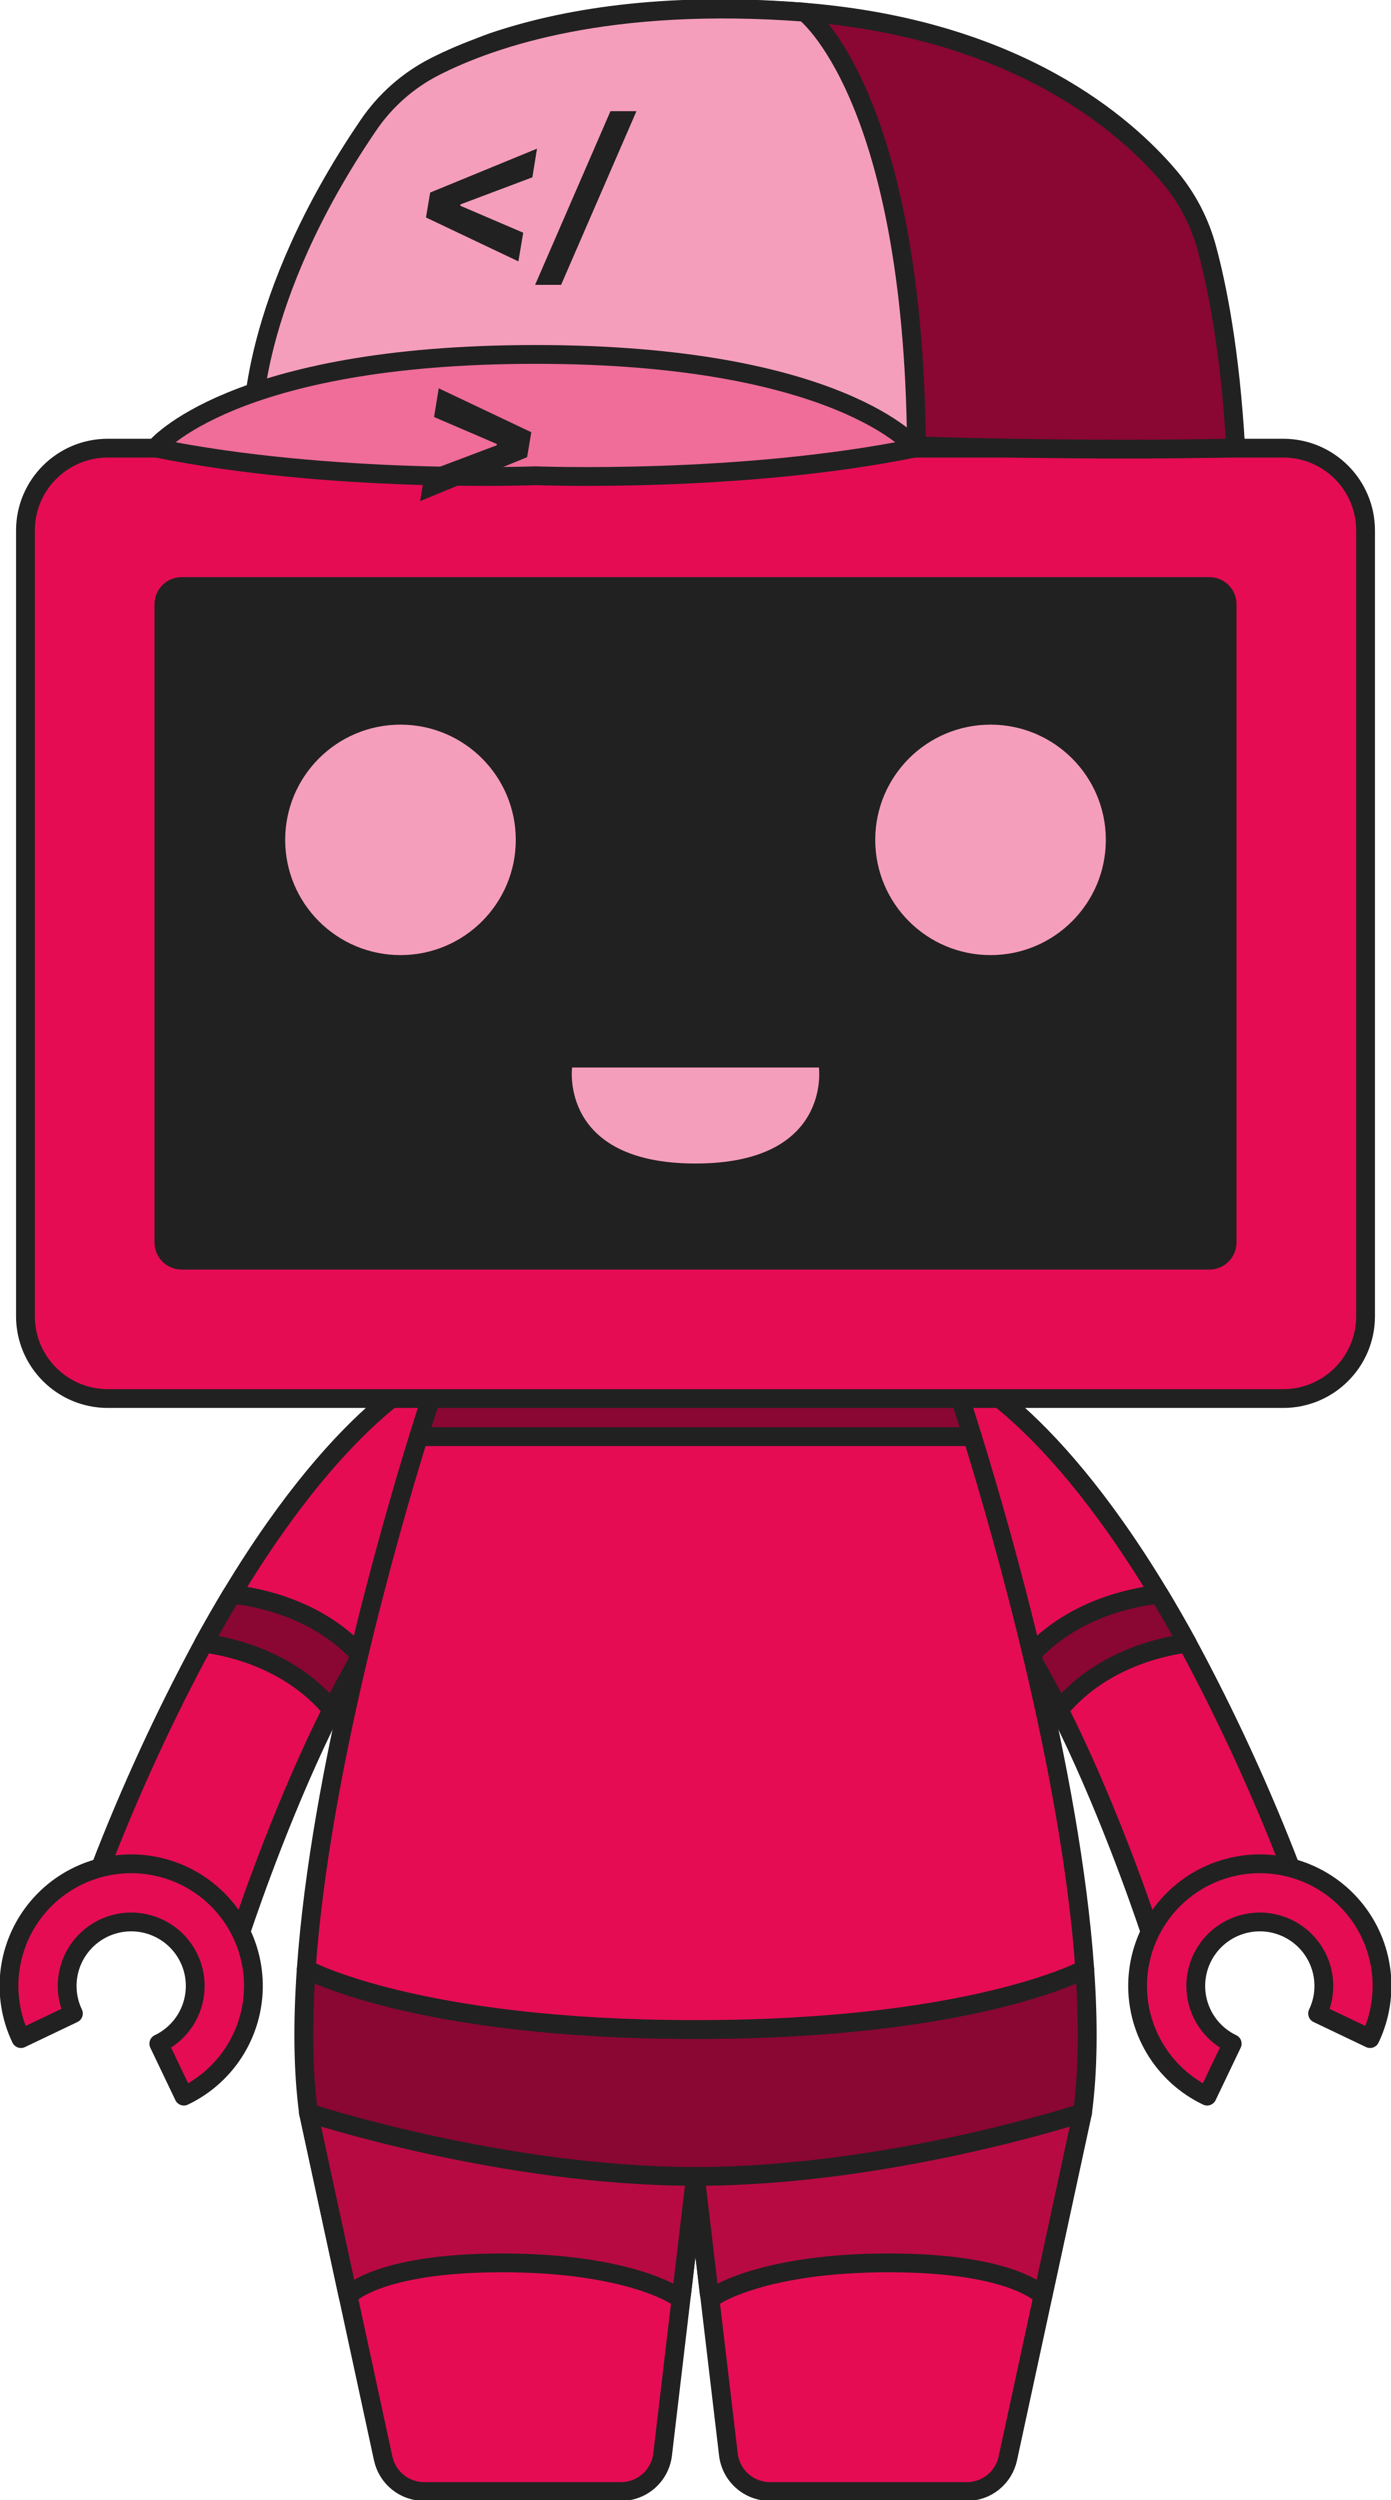 <svg width="296" height="532" viewBox="0 0 296 532" fill="none" xmlns="http://www.w3.org/2000/svg">
<g clip-path="url(#clip0_488_6996)">
<path d="M275.873 400.591L245.564 413.571C245.564 413.571 245.281 412.693 244.75 411.111C242.379 404.048 235.028 382.999 225.38 363.807C223.394 359.855 221.316 355.995 219.156 352.345C213.865 343.362 208.116 335.687 202.276 331.36C179.904 314.775 202.194 290.972 202.194 290.972C202.194 290.972 221.618 297.659 246.672 339.236C248.625 342.484 250.614 345.948 252.64 349.628C260.982 365.081 268.332 381.049 274.646 397.435C275.058 398.477 275.461 399.529 275.873 400.591Z" fill="#E50C54" stroke="#212121" stroke-width="4" stroke-linejoin="round"/>
<path d="M291.545 433.789L280.377 428.456C281.539 426.026 281.953 423.306 281.568 420.641C281.183 417.975 280.016 415.484 278.214 413.481C276.412 411.479 274.056 410.055 271.444 409.391C268.833 408.726 266.083 408.851 263.542 409.748C261.001 410.646 258.784 412.276 257.17 414.433C255.556 416.59 254.619 419.176 254.476 421.866C254.334 424.555 254.992 427.226 256.369 429.542C257.745 431.857 259.778 433.712 262.21 434.873L256.873 446.033C252.232 443.818 248.352 440.277 245.725 435.858C243.098 431.438 241.841 426.34 242.113 421.207C242.385 416.074 244.175 411.137 247.254 407.021C250.334 402.904 254.567 399.792 259.416 398.079C264.266 396.366 269.515 396.129 274.499 397.397C279.484 398.665 283.98 401.382 287.419 405.204C290.859 409.026 293.087 413.782 293.822 418.869C294.557 423.956 293.766 429.147 291.548 433.785L291.545 433.789Z" fill="#E50C54" stroke="#212121" stroke-width="4" stroke-linejoin="round"/>
<path d="M252.64 349.628C245.903 350.552 233.884 353.617 225.38 363.807C223.394 359.856 221.316 355.995 219.156 352.345C228.191 342.456 240.557 339.895 246.672 339.236C248.622 342.484 250.611 345.948 252.64 349.628Z" fill="#890732" stroke="#212121" stroke-width="4" stroke-linejoin="round"/>
<path d="M20.129 400.591L50.437 413.571C50.437 413.571 50.721 412.693 51.252 411.111C53.623 404.048 60.973 382.999 70.621 363.807C72.608 359.855 74.686 355.995 76.846 352.345C82.137 343.362 87.885 335.687 93.725 331.36C116.097 314.775 93.808 290.972 93.808 290.972C93.808 290.972 74.383 297.659 49.33 339.236C47.377 342.484 45.387 345.948 43.361 349.628C35.02 365.081 27.67 381.049 21.355 397.435C20.944 398.477 20.541 399.529 20.129 400.591Z" fill="#E50C54" stroke="#212121" stroke-width="4" stroke-linejoin="round"/>
<path d="M4.456 433.789L15.623 428.456C14.462 426.026 14.047 423.306 14.432 420.641C14.818 417.975 15.985 415.484 17.787 413.481C19.589 411.479 21.945 410.055 24.556 409.391C27.168 408.726 29.918 408.851 32.459 409.748C35 410.646 37.217 412.276 38.831 414.433C40.444 416.59 41.382 419.176 41.524 421.866C41.667 424.555 41.008 427.226 39.632 429.542C38.255 431.857 36.223 433.712 33.791 434.873L39.128 446.033C43.769 443.818 47.648 440.277 50.276 435.858C52.903 431.438 54.16 426.34 53.888 421.207C53.615 416.074 51.826 411.137 48.746 407.021C45.666 402.904 41.434 399.792 36.584 398.079C31.735 396.366 26.486 396.129 21.502 397.397C16.517 398.665 12.021 401.382 8.581 405.204C5.142 409.026 2.914 413.782 2.179 418.869C1.444 423.956 2.235 429.147 4.452 433.785L4.456 433.789Z" fill="#E50C54" stroke="#212121" stroke-width="4" stroke-linejoin="round"/>
<path d="M43.361 349.628C50.099 350.552 62.117 353.617 70.621 363.807C72.608 359.856 74.686 355.995 76.846 352.345C67.811 342.456 55.444 339.895 49.33 339.236C47.38 342.484 45.39 345.948 43.361 349.628Z" fill="#890732" stroke="#212121" stroke-width="4" stroke-linejoin="round"/>
<path d="M148 463.116L147.927 463.738L145.044 488.108L140.998 522.303C140.742 524.47 139.7 526.467 138.068 527.917C136.437 529.367 134.329 530.169 132.146 530.17H90.258C88.221 530.169 86.246 529.471 84.661 528.193C83.076 526.915 81.976 525.133 81.544 523.144L74.065 488.529L65.653 449.596L147.735 463.07L148 463.116Z" fill="#E50C54" stroke="#212121" stroke-width="4" stroke-linejoin="round"/>
<path d="M230.357 449.596L214.457 523.144C214.027 525.134 212.927 526.917 211.341 528.195C209.756 529.473 207.78 530.17 205.743 530.17H163.855C161.672 530.167 159.565 529.366 157.934 527.916C156.303 526.466 155.26 524.469 155.003 522.303L150.728 486.169L148.174 464.607V464.598L148 463.116L230.357 449.596Z" fill="#E50C54" stroke="#212121" stroke-width="4" stroke-linejoin="round"/>
<path d="M147.735 463.07L147.927 463.738L145.044 488.108L143.817 488.529C143.817 488.529 133.547 481.512 106.827 481.512C80.107 481.512 74.065 488.529 74.065 488.529L65.653 449.596L147.735 463.07Z" fill="#B70A43" stroke="#212121" stroke-width="4" stroke-linejoin="round"/>
<path d="M148.234 463.07L148.042 463.738L150.925 488.108L152.152 488.529C152.152 488.529 162.422 481.512 189.142 481.512C215.862 481.512 221.904 488.529 221.904 488.529L230.316 449.596L148.234 463.07Z" fill="#B70A43" stroke="#212121" stroke-width="4" stroke-linejoin="round"/>
<path d="M230.358 449.593C230.358 449.593 189.157 463.112 148 463.112C106.844 463.112 65.647 449.593 65.647 449.593C64.427 440.508 64.39 430.068 65.165 419.01C65.165 419.01 88.635 431.859 147.997 431.859C206.891 431.859 230.467 419.213 230.829 419.01C231.616 430.075 231.578 440.508 230.358 449.593Z" fill="#890732" stroke="#212121" stroke-width="4" stroke-linejoin="round"/>
<path d="M206.923 305.711H89.081C90.747 300.35 91.772 297.277 91.772 297.277H204.236C204.236 297.277 205.267 300.349 206.923 305.711Z" fill="#890732" stroke="#212121" stroke-width="4" stroke-linejoin="round"/>
<path d="M230.833 419.014C230.467 419.216 206.896 431.858 148 431.858C88.638 431.858 65.168 419.014 65.168 419.014C68.133 376.825 82.935 325.569 89.077 305.709H206.923C213.075 325.579 227.867 376.825 230.833 419.014Z" fill="#E50C54" stroke="#212121" stroke-width="4" stroke-linejoin="round"/>
<path d="M230.839 419.01H230.832" stroke="#212121" stroke-width="4" stroke-linejoin="round"/>
<path d="M273.061 95.361H22.943C13.263 95.361 5.416 103.203 5.416 112.877V280.08C5.416 289.753 13.263 297.595 22.943 297.595H273.061C282.741 297.595 290.588 289.753 290.588 280.08V112.877C290.588 103.203 282.741 95.361 273.061 95.361Z" fill="#E50C54" stroke="#212121" stroke-width="4" stroke-linejoin="round"/>
<path d="M263.126 264.374V128.581C263.126 125.39 260.538 122.804 257.346 122.804L38.658 122.804C35.465 122.804 32.877 125.39 32.877 128.581V264.374C32.877 267.564 35.465 270.15 38.658 270.15H257.346C260.538 270.15 263.126 267.564 263.126 264.374Z" fill="#212121"/>
<path d="M85.222 203.234C98.772 203.234 109.756 192.256 109.756 178.715C109.756 165.173 98.772 154.196 85.222 154.196C71.671 154.196 60.687 165.173 60.687 178.715C60.687 192.256 71.671 203.234 85.222 203.234Z" fill="#F59EBB"/>
<path d="M210.782 203.234C224.333 203.234 235.317 192.256 235.317 178.715C235.317 165.173 224.333 154.196 210.782 154.196C197.232 154.196 186.248 165.173 186.248 178.715C186.248 192.256 197.232 203.234 210.782 203.234Z" fill="#F59EBB"/>
<path d="M121.741 227.152H174.264C174.264 227.152 177.029 247.583 148.002 247.583C118.975 247.583 121.741 227.152 121.741 227.152Z" fill="#F59EBB"/>
<path d="M79.796 38.65C80.918 31.899 83.844 25.578 88.265 20.353C92.686 15.127 98.437 11.193 104.91 8.964C119.118 4.136 140.729 0.122 171.234 2.603C216.388 6.278 239.43 26.44 248.943 37.713C252.656 42.143 255.352 47.334 256.84 52.919C258.931 60.662 261.783 74.524 262.947 95.312C262.947 95.312 235.852 96.112 195.026 94.883C154.2 93.654 71.624 86.889 71.624 86.889L79.796 38.65Z" fill="#890732" stroke="#212121" stroke-width="4" stroke-linejoin="round"/>
<path d="M53.759 90.838C53.759 90.838 52.767 64.264 78.394 26.653C81.967 21.391 86.808 17.113 92.471 14.212C104.785 7.932 129.695 -0.535 171.234 2.606C171.234 2.606 194.342 19.954 195.023 94.886L53.759 90.838Z" fill="#F59EBB" stroke="#212121" stroke-width="4" stroke-linejoin="round"/>
<path d="M113.94 75.418C178.73 75.418 194.822 95.308 194.822 95.308C157.557 102.925 113.94 101.233 113.94 101.233C113.94 101.233 70.323 102.925 33.058 95.308C33.059 95.311 49.149 75.418 113.94 75.418Z" fill="#EF6D98" stroke="#212121" stroke-width="4" stroke-linejoin="round"/>
<path d="M90.648 46.279L91.537 40.974L114.277 31.631L113.283 37.734L97.791 43.566L98.032 43.25L97.897 44.004L97.731 43.687L111.339 49.519L110.314 55.622L90.648 46.279ZM135.435 23.66L119.401 60.61H113.87L129.904 23.66H135.435ZM112.167 97.279L89.397 106.622L90.422 100.519L105.868 94.687L105.642 95.004L105.778 94.25L105.929 94.567L92.366 88.734L93.361 82.631L113.057 91.975L112.167 97.279Z" fill="#212121"/>
</g>
<defs>
<clipPath id="clip0_488_6996">
<rect width="296" height="532" fill="white"/>
</clipPath>
</defs>
</svg>
